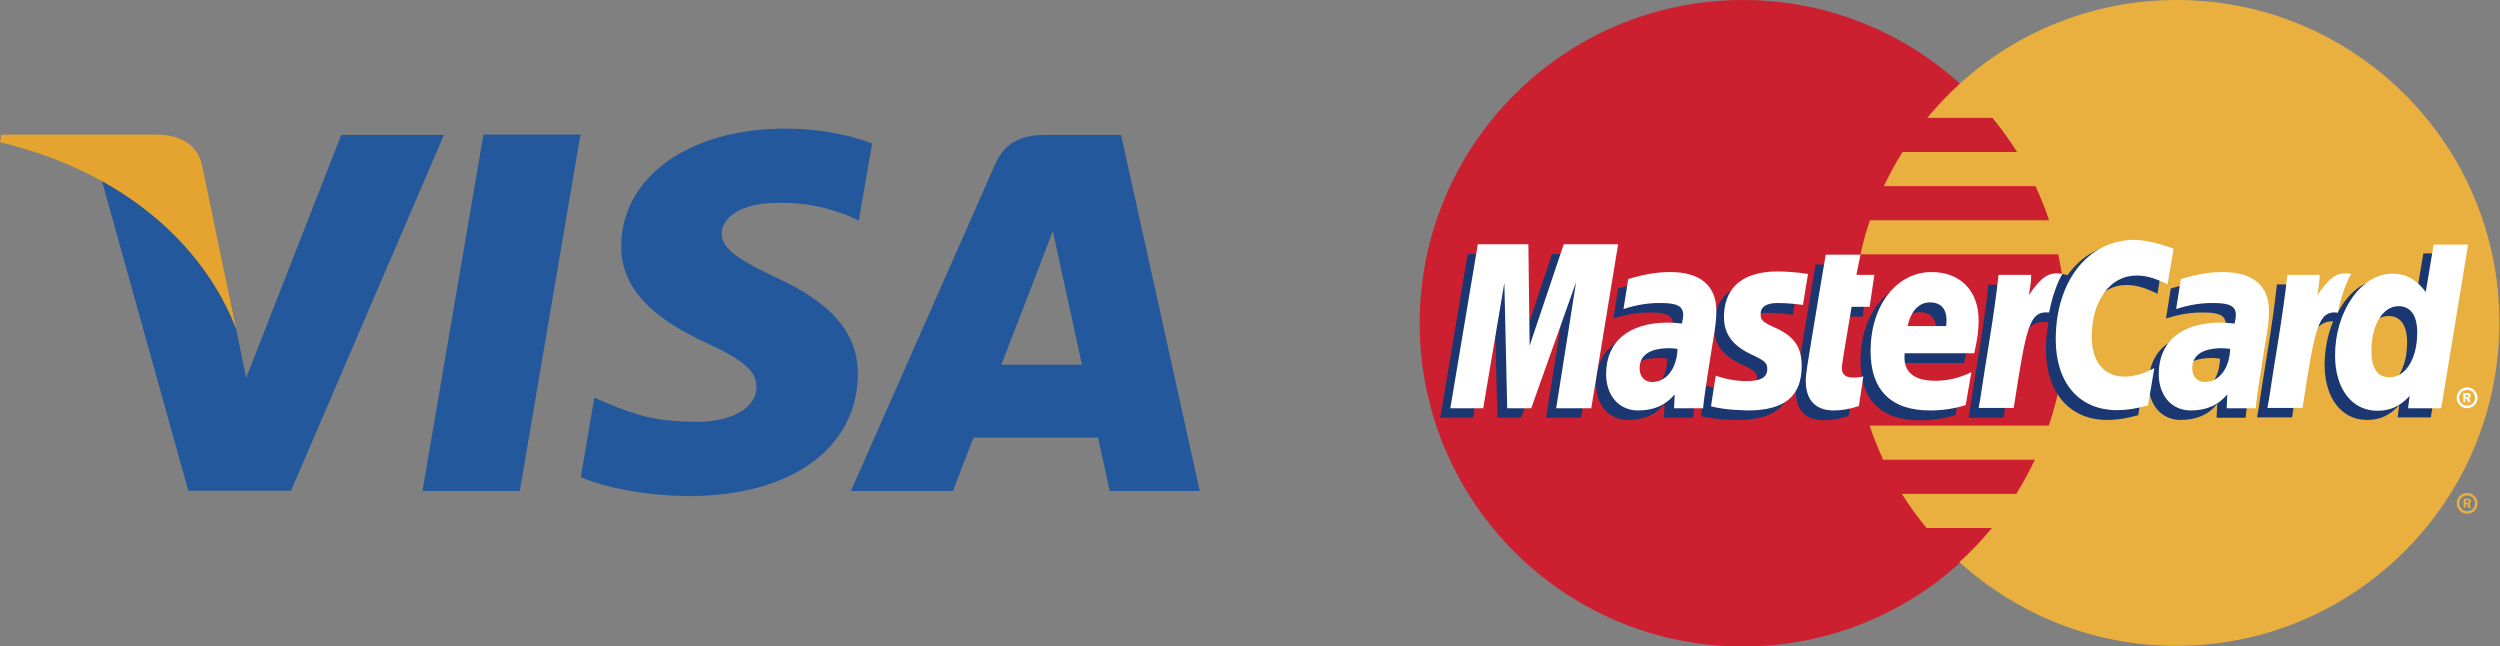<?xml version="1.0" encoding="utf-8"?>
<!-- Generator: Adobe Illustrator 20.0.0, SVG Export Plug-In . SVG Version: 6.00 Build 0)  -->
<svg version="1.1" id="Layer_1" xmlns="http://www.w3.org/2000/svg" xmlns:xlink="http://www.w3.org/1999/xlink" x="0px" y="0px"
	 width="791.2" height ="204.5" viewBox="0 0 791.2 204.5" style="enable-background:new 0 0 791.1 204.5;" xml:space="preserve">
<rect x="0" y="0" width="791.2" height="204.5" fill="#808080" stroke="none"/>
<style type="text/css">
	.st0{fill:#CC2030;}
	.st1{fill:#E9B03F;}
	.st2{fill:#1A3771;}
	.st3{fill:#FFFFFF;}
	.st4{fill:#23589C;}
	.st5{fill:#E5A42F;}
</style>
<g>
	<g>
		<g>
			<g>
				<circle class="st0" cx="551.6" cy="102.3" r="102.3"/>
				<g>
					<path class="st1" d="M688.9,0c-26.4,0-50.5,10-68.7,26.5c-3.7,3.4-7.1,7-10.3,10.8h20.7c2.8,3.4,5.4,7,7.8,10.8h-36.3
						c-2.2,3.5-4.1,7.1-5.9,10.8h48c1.6,3.5,3.1,7.1,4.3,10.8h-56.7c-1.2,3.5-2.2,7.1-3,10.8h62.6c1.5,7,2.3,14.2,2.3,21.7
						c0,11.4-1.8,22.3-5.3,32.5h-56.7c1.2,3.7,2.7,7.3,4.3,10.8h48c-1.8,3.7-3.7,7.3-5.9,10.8h-36.2c2.4,3.8,5,7.4,7.8,10.8h20.7
						c-3.2,3.9-6.6,7.5-10.3,10.8c18.2,16.4,42.2,26.5,68.6,26.5c56.5,0,102.3-45.8,102.3-102.3C791.1,45.8,745.3,0,688.9,0z"/>
				</g>
			</g>
			<path class="st1" d="M777.5,159.3c0-1.8,1.5-3.3,3.3-3.3c1.8,0,3.3,1.5,3.3,3.3c0,1.8-1.5,3.3-3.3,3.3
				C779,162.6,777.5,161.1,777.5,159.3z M780.8,161.8c1.4,0,2.5-1.1,2.5-2.5c0-1.4-1.1-2.5-2.5-2.5c-1.4,0-2.5,1.1-2.5,2.5
				C778.3,160.6,779.4,161.8,780.8,161.8z M780.4,160.7h-0.7v-2.9h1.2c0.3,0,0.5,0,0.7,0.1c0.2,0.2,0.4,0.4,0.4,0.7
				c0,0.3-0.2,0.6-0.5,0.8l0.5,1.3h-0.8l-0.4-1.1h-0.5V160.7z M780.4,159.1h0.4c0.1,0,0.3,0,0.4-0.1c0.1-0.1,0.2-0.2,0.2-0.3
				c0-0.1-0.1-0.2-0.2-0.3c-0.1-0.1-0.3-0.1-0.4-0.1h-0.4V159.1z"/>
		</g>
		<g>
			<g>
				<path class="st2" d="M527.7,113.5c-1.2-0.1-1.7-0.2-2.5-0.2c-6.3,0-9.5,2.2-9.5,6.4c0,2.6,1.6,4.3,4,4.3
					C524.2,124,527.5,119.7,527.7,113.5z M535.8,132.2c-1.5,0-9.2,0-9.2,0l0.2-4.4c-2.8,3.5-6.5,5.1-11.6,5.1
					c-6,0-10.1-4.7-10.1-11.5c0-10.3,7.2-16.3,19.5-16.3c1.3,0,2.9,0.1,4.5,0.3c0.3-1.4,0.4-2,0.4-2.7c0-2.8-1.9-3.8-7.1-3.8
					c-5.4-0.1-9.9,1.3-11.8,1.9c0.1-0.7,1.5-9.5,1.5-9.5c5.5-1.6,9.2-2.2,13.3-2.2c9.5,0,14.6,4.3,14.6,12.4c0,2.2-0.3,4.8-0.9,8.4
					C538.1,116,536.1,129.1,535.8,132.2z"/>
				<polygon class="st2" points="500.4,132.2 489.3,132.2 495.6,92.4 481.4,132.2 473.9,132.2 472.9,92.6 466.2,132.2 455.8,132.2 
					464.5,80.4 480.5,80.4 481.5,109.4 491.2,80.4 508.9,80.4 				"/>
				<path class="st2" d="M702.6,113.5c-1.2-0.1-1.7-0.2-2.5-0.2c-6.3,0-9.5,2.2-9.5,6.4c0,2.6,1.5,4.3,4,4.3
					C699.1,124,702.4,119.7,702.6,113.5z M710.7,132.2c-1.5,0-9.2,0-9.2,0l0.2-4.4c-2.8,3.5-6.6,5.1-11.6,5.1
					c-6,0-10.1-4.7-10.1-11.5c0-10.3,7.2-16.3,19.5-16.3c1.3,0,2.9,0.1,4.5,0.3c0.3-1.4,0.4-2,0.4-2.7c0-2.8-1.9-3.8-7.1-3.8
					c-5.4-0.1-9.9,1.3-11.8,1.9c0.1-0.7,1.5-9.5,1.5-9.5c5.5-1.6,9.2-2.2,13.3-2.2c9.5,0,14.6,4.3,14.6,12.4c0,2.2-0.3,4.8-0.9,8.4
					C713,116,710.9,129.1,710.7,132.2z"/>
				<path class="st2" d="M585.1,131.6c-3,1-5.4,1.4-8,1.4c-5.7,0-8.8-3.3-8.8-9.3c-0.1-1.9,0.8-6.8,1.5-11.2
					c0.6-3.9,4.8-28.8,4.8-28.8h11l-1.3,6.4h6.7l-1.5,10.1h-6.7c-1.3,8-3.1,18-3.1,19.3c0,2.2,1.2,3.1,3.8,3.1c1.3,0,2.2-0.1,3-0.4
					L585.1,131.6z"/>
				<path class="st2" d="M618.9,131.3c-3.8,1.2-7.4,1.7-11.3,1.7c-12.4,0-18.8-6.5-18.8-18.8c0-14.4,8.2-25,19.3-25
					c9.1,0,14.9,5.9,14.9,15.3c0,3.1-0.4,6.1-1.4,10.4h-22c-0.7,6.1,3.2,8.7,9.6,8.7c3.9,0,7.5-0.8,11.5-2.7L618.9,131.3z
					 M612.7,106.3c0.1-0.9,1.2-7.5-5.1-7.5c-3.5,0-6,2.7-7,7.5H612.7z"/>
				<path class="st2" d="M542.4,103.4c0,5.3,2.6,9,8.5,11.8c4.5,2.1,5.2,2.7,5.2,4.7c0,2.6-2,3.8-6.4,3.8c-3.3,0-6.4-0.5-9.9-1.7
					c0,0-1.5,9.3-1.5,9.7c2.5,0.5,4.8,1.1,11.6,1.2c11.7,0,17.1-4.5,17.1-14.1c0-5.8-2.3-9.2-7.8-11.8c-4.7-2.1-5.2-2.6-5.2-4.6
					c0-2.3,1.8-3.4,5.4-3.4c2.2,0,5.2,0.2,8,0.6l1.6-9.8c-2.9-0.5-7.2-0.8-9.8-0.8C546.7,89.1,542.4,95.6,542.4,103.4z"/>
				<path class="st2" d="M672.9,90.2c3.1,0,6,0.8,9.9,2.8l1.8-11.3c-1.6-0.6-7.4-4.4-12.2-4.4c-7.4,0-13.7,3.7-18.1,9.8
					c-6.4-2.1-9.1,2.2-12.3,6.5l-2.9,0.7c0.2-1.4,0.4-2.8,0.4-4.2h-10.2c-1.4,13.1-3.9,26.3-5.8,39.3l-0.5,2.8h11.1
					c1.9-12,2.9-19.8,3.5-25l4.2-2.3c0.6-2.3,2.6-3.1,6.5-3c-0.5,2.8-0.8,5.6-0.8,8.6c0,13.8,7.5,22.4,19.4,22.4
					c3.1,0,5.7-0.4,9.8-1.5l1.9-11.8c-3.7,1.8-6.7,2.7-9.4,2.7c-6.5,0-10.4-4.8-10.4-12.6C658.8,98.2,664.6,90.2,672.9,90.2z"/>
				<path class="st2" d="M766.9,80.4l-2.5,15c-3-4-6.3-6.9-10.6-6.9c-5.6,0-10.7,4.2-14,10.5c-4.6-1-9.5-2.6-9.5-2.6l0,0
					c0.4-3.5,0.5-5.6,0.5-6.4h-10.2c-1.4,13.1-3.9,26.3-5.8,39.3l-0.5,2.8h11.1c1.5-9.7,2.6-17.8,3.5-24.2c3.8-3.4,5.7-6.4,9.5-6.2
					c-1.7,4.1-2.7,8.8-2.7,13.7c0,10.5,5.3,17.5,13.4,17.5c4.1,0,7.2-1.4,10.2-4.7l-0.5,3.9h10.5l8.5-51.9H766.9z M753,122.5
					c-3.8,0-5.7-2.8-5.7-8.3c0-8.3,3.6-14.2,8.6-14.2c3.8,0,5.9,2.9,5.9,8.3C761.8,116.6,758.2,122.5,753,122.5z"/>
			</g>
			<g>
				<polygon class="st3" points="503.6,129.2 492.5,129.2 498.8,89.3 484.6,129.2 477,129.2 476.1,89.5 469.4,129.2 459,129.2 
					467.7,77.3 483.7,77.3 484.1,109.4 494.9,77.3 512.1,77.3 				"/>
				<path class="st3" d="M530.9,110.4c-1.2-0.1-1.7-0.2-2.5-0.2c-6.3,0-9.5,2.2-9.5,6.4c0,2.6,1.6,4.3,4,4.3
					C527.4,120.9,530.7,116.6,530.9,110.4z M539,129.2c-1.5,0-9.2,0-9.2,0l0.2-4.4c-2.8,3.4-6.5,5.1-11.6,5.1
					c-6,0-10.1-4.7-10.1-11.5c0-10.3,7.2-16.3,19.5-16.3c1.3,0,2.9,0.1,4.5,0.3c0.3-1.4,0.4-2,0.4-2.7c0-2.8-1.9-3.8-7.1-3.8
					c-5.4-0.1-9.9,1.3-11.8,1.9c0.1-0.7,1.5-9.5,1.5-9.5c5.5-1.6,9.2-2.2,13.3-2.2c9.5,0,14.6,4.3,14.6,12.4c0,2.2-0.3,4.9-0.9,8.4
					C541.3,112.9,539.2,126,539,129.2z"/>
				<path class="st3" d="M687.9,78.7L686,90c-4-2-6.8-2.8-9.9-2.8c-8.3,0-14.1,8-14.1,19.4c0,7.9,3.9,12.6,10.4,12.6
					c2.7,0,5.8-0.8,9.4-2.7l-2,11.8c-4.1,1.1-6.7,1.5-9.8,1.5c-12,0-19.4-8.6-19.4-22.4c0-18.5,10.3-31.5,25-31.5
					C680.5,76,686.2,78.1,687.9,78.7z"/>
				<path class="st3" d="M705.8,110.4c-1.2-0.1-1.7-0.2-2.5-0.2c-6.3,0-9.5,2.2-9.5,6.4c0,2.6,1.6,4.3,4,4.3
					C702.3,120.9,705.6,116.6,705.8,110.4z M713.9,129.2c-1.5,0-9.2,0-9.2,0l0.2-4.4c-2.8,3.4-6.6,5.1-11.6,5.1
					c-6,0-10.1-4.7-10.1-11.5c0-10.3,7.2-16.3,19.5-16.3c1.3,0,2.9,0.1,4.5,0.3c0.3-1.4,0.4-2,0.4-2.7c0-2.8-1.9-3.8-7.1-3.8
					c-5.4-0.1-9.9,1.3-11.8,1.9c0.1-0.7,1.5-9.5,1.5-9.5c5.5-1.6,9.2-2.2,13.3-2.2c9.5,0,14.6,4.3,14.6,12.4c0,2.2-0.3,4.9-0.9,8.4
					C716.2,112.9,714.1,126,713.9,129.2z"/>
				<path class="st3" d="M588.3,128.5c-3,1-5.4,1.4-8,1.4c-5.7,0-8.8-3.3-8.8-9.3c-0.1-1.9,0.8-6.8,1.5-11.2
					c0.6-3.9,4.8-28.8,4.8-28.8h11l-1.3,6.4h5.7l-1.5,10.1h-5.7c-1.3,8-3.1,18-3.1,19.3c0,2.2,1.2,3.1,3.8,3.1c1.3,0,2.2-0.1,3-0.4
					L588.3,128.5z"/>
				<path class="st3" d="M622.1,128.2c-3.8,1.2-7.5,1.7-11.3,1.7c-12.4,0-18.8-6.5-18.8-18.8c0-14.4,8.2-25,19.3-25
					c9.1,0,14.9,5.9,14.9,15.3c0,3.1-0.4,6.1-1.4,10.4h-22c-0.7,6.1,3.2,8.7,9.6,8.7c4,0,7.5-0.8,11.5-2.7L622.1,128.2z
					 M615.9,103.2c0.1-0.9,1.2-7.5-5.1-7.5c-3.5,0-6,2.7-7.1,7.5H615.9z"/>
				<path class="st3" d="M545.6,100.3c0,5.3,2.6,9,8.5,11.8c4.5,2.1,5.2,2.7,5.2,4.7c0,2.6-2,3.8-6.4,3.8c-3.3,0-6.4-0.5-9.9-1.7
					c0,0-1.5,9.3-1.5,9.7c2.5,0.6,4.8,1.1,11.6,1.3c11.7,0,17.1-4.5,17.1-14.1c0-5.8-2.3-9.2-7.8-11.8c-4.7-2.1-5.2-2.6-5.2-4.6
					c0-2.3,1.8-3.5,5.4-3.5c2.2,0,5.2,0.2,8,0.6l1.6-9.8c-2.9-0.5-7.2-0.8-9.8-0.8C549.9,86,545.6,92.5,545.6,100.3z"/>
				<path class="st3" d="M772.6,129.2h-10.5l0.5-3.9c-3,3.3-6.2,4.7-10.2,4.7c-8.1,0-13.4-7-13.4-17.5c0-14,8.3-25.9,18.1-25.9
					c4.3,0,7.6,1.8,10.6,5.8l2.5-15h10.9L772.6,129.2z M756.2,119.4c5.2,0,8.8-5.9,8.8-14.2c0-5.4-2.1-8.3-5.9-8.3
					c-5,0-8.6,5.9-8.6,14.2C750.5,116.6,752.5,119.4,756.2,119.4z"/>
				<path class="st3" d="M723.9,87c-1.4,13.1-3.9,26.3-5.8,39.3l-0.5,2.8h11.1c4-25.8,4.9-30.8,11.2-30.2c1-5.3,2.8-9.9,4.2-12.2
					c-4.7-1-7.2,1.7-10.7,6.7c0.3-2.2,0.8-4.3,0.7-6.4H723.9z"/>
				<path class="st3" d="M632.5,87c-1.4,13.1-3.9,26.3-5.8,39.3l-0.5,2.8h11.1c4-25.8,4.9-30.8,11.2-30.2c1-5.3,2.8-9.9,4.2-12.2
					c-4.6-1-7.2,1.7-10.6,6.7c0.3-2.2,0.8-4.3,0.7-6.4H632.5z"/>
				<g>
					<path class="st3" d="M777.5,125.9c0-1.8,1.5-3.3,3.3-3.3c1.8,0,3.3,1.5,3.3,3.3c0,1.8-1.5,3.3-3.3,3.3
						C779,129.2,777.5,127.7,777.5,125.9z M780.8,128.4c1.4,0,2.5-1.1,2.5-2.5c0-1.4-1.1-2.5-2.5-2.5c-1.4,0-2.5,1.1-2.5,2.5
						C778.3,127.3,779.4,128.4,780.8,128.4z M780.3,127.3h-0.7v-2.9h1.2c0.3,0,0.5,0,0.7,0.1c0.2,0.2,0.4,0.4,0.4,0.7
						c0,0.3-0.2,0.6-0.5,0.8l0.5,1.3h-0.8l-0.4-1.1h-0.5V127.3z M780.3,125.7h0.4c0.1,0,0.3,0,0.4-0.1c0.1-0.1,0.2-0.2,0.2-0.3
						c0-0.1-0.1-0.2-0.2-0.3c-0.1-0.1-0.3,0-0.4,0h-0.4V125.7z"/>
				</g>
			</g>
		</g>
	</g>
	<g>
		<polygon class="st4" points="133.7,155.4 153,42.6 183.7,42.6 164.5,155.4 		"/>
		<path class="st4" d="M276,45.4c-6.1-2.3-15.6-4.7-27.5-4.7c-30.4,0-51.8,15.3-51.9,37.2c-0.2,16.2,15.3,25.2,26.9,30.6
			c12,5.5,16,9.1,15.9,14c-0.1,7.6-9.6,11-18.4,11c-12.3,0-18.8-1.7-28.9-5.9l-4-1.8l-4.3,25.2c7.2,3.2,20.5,5.9,34.2,6
			c32.3,0,53.3-15.1,53.5-38.5c0.1-12.8-8.1-22.6-25.8-30.6c-10.7-5.2-17.3-8.7-17.3-14c0-4.7,5.6-9.7,17.6-9.7
			c10.1-0.2,17.3,2,23,4.3l2.8,1.3L276,45.4"/>
		<path class="st4" d="M354.8,42.7H331c-7.4,0-12.9,2-16.1,9.4l-45.6,103.3h32.3c0,0,5.3-13.9,6.5-16.9c3.5,0,34.9,0,39.4,0
			c0.9,3.9,3.7,16.9,3.7,16.9h28.5L354.8,42.7 M316.9,115.4c2.5-6.5,12.2-31.5,12.2-31.5c-0.2,0.3,2.5-6.5,4.1-10.8l2.1,9.7
			c0,0,5.9,26.9,7.1,32.6H316.9z"/>
		<path class="st4" d="M108,42.7l-30.1,76.9L74.7,104c-5.6-18-23.1-37.5-42.6-47.3l27.5,98.6l32.5,0l48.4-112.6H108"/>
		<path class="st5" d="M50,42.6H0.4L0,45c38.6,9.3,64.1,31.9,74.7,59L63.9,52.1C62,45,56.6,42.9,50,42.6"/>
	</g>
</g>
</svg>
